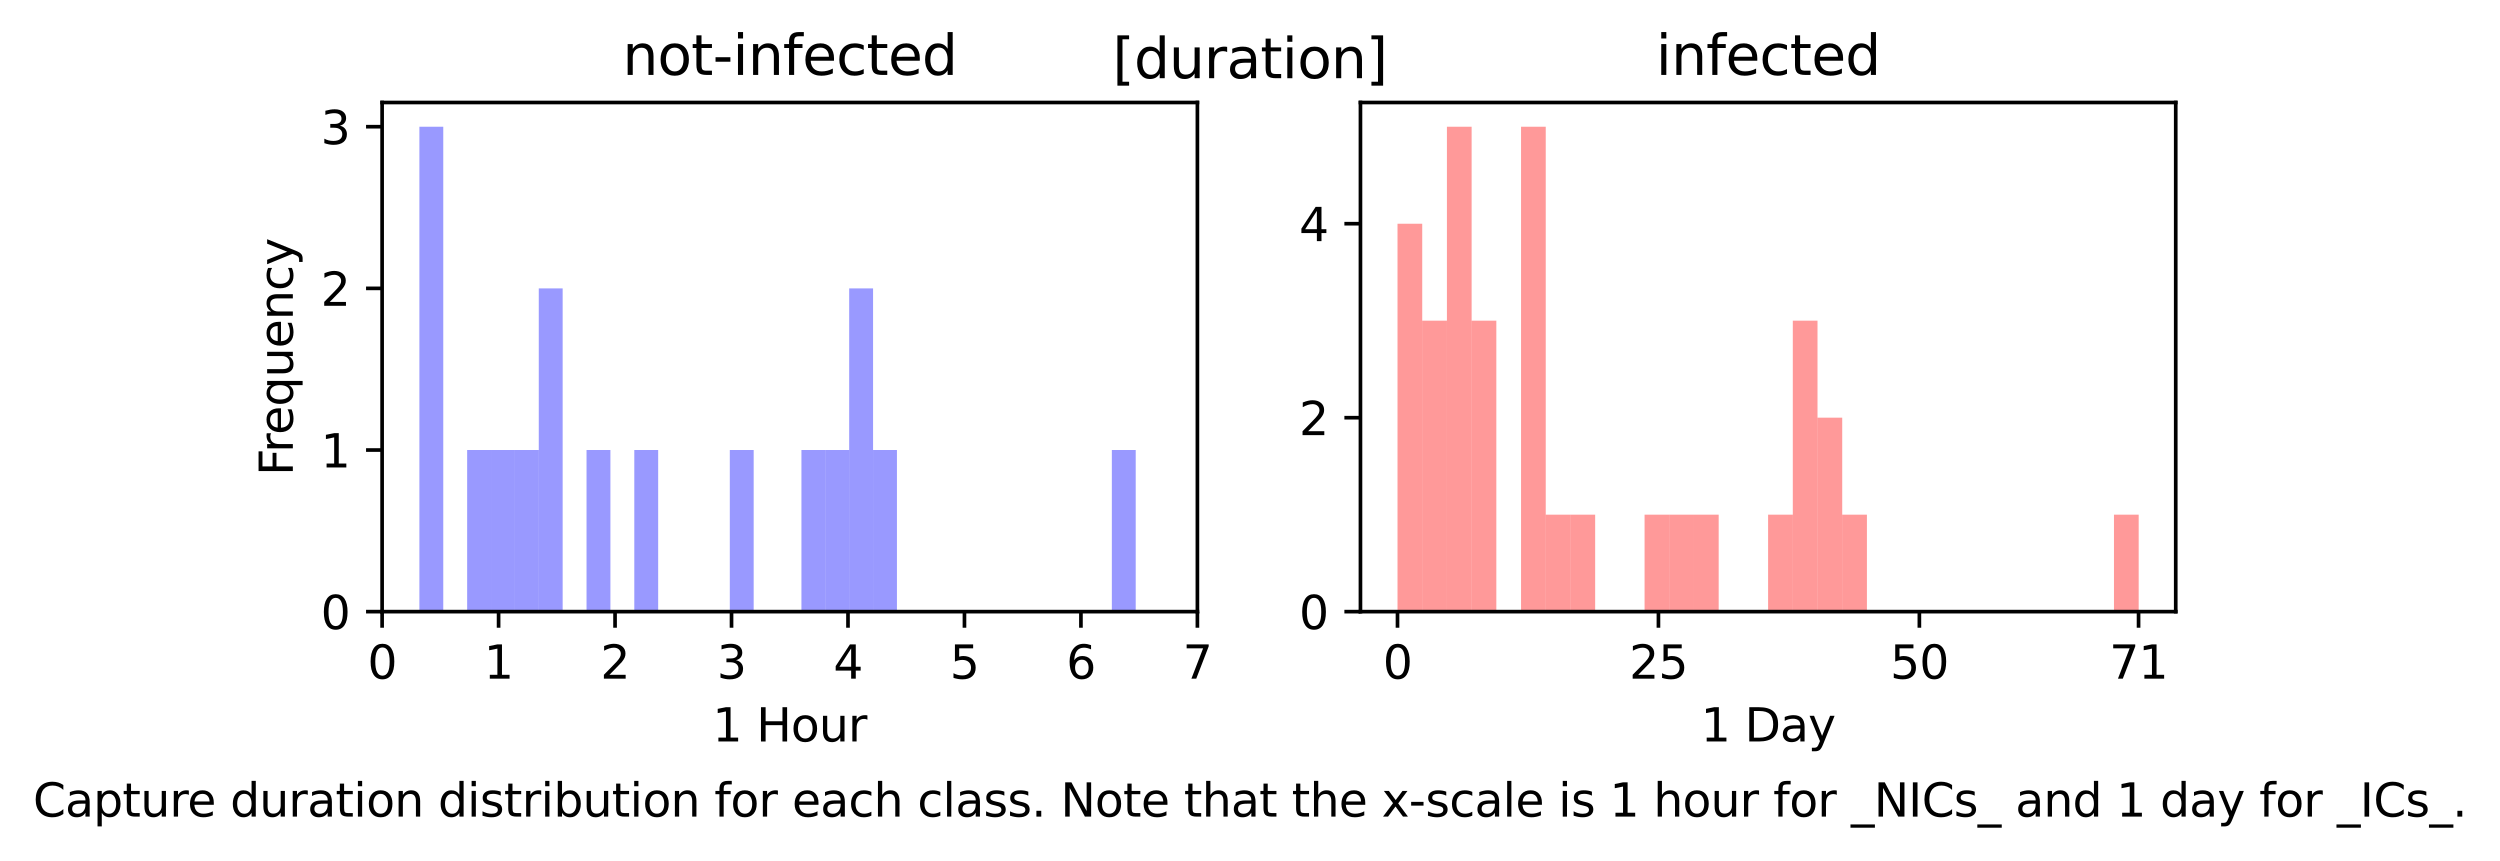 <?xml version="1.0" encoding="utf-8" standalone="no"?>
<!DOCTYPE svg PUBLIC "-//W3C//DTD SVG 1.1//EN"
  "http://www.w3.org/Graphics/SVG/1.1/DTD/svg11.dtd">
<svg xmlns:xlink="http://www.w3.org/1999/xlink" width="544.43pt" height="187.396pt" viewBox="0 0 544.43 187.396" xmlns="http://www.w3.org/2000/svg" version="1.1">
 <defs>
  <style type="text/css">*{stroke-linejoin: round; stroke-linecap: butt}</style>
 </defs>
 <g id="figure_1">
  <g id="patch_1">
   <path d="M 0 187.396 
L 544.43 187.396 
L 544.43 0 
L 0 0 
z
" style="fill: #ffffff"/>
  </g>
  <g id="axes_1">
   <g id="patch_2">
    <path d="M 83.215 133.198 
L 260.76 133.198 
L 260.76 22.318 
L 83.215 22.318 
z
" style="fill: #ffffff"/>
   </g>
   <g id="patch_3">
    <path d="M 91.331 133.198 
L 96.531 133.198 
L 96.531 27.598 
L 91.331 27.598 
z
" clip-path="url(#pd8f6beda05)" style="fill: #0000ff; fill-opacity: 0.4"/>
   </g>
   <g id="patch_4">
    <path d="M 96.531 133.198 
L 101.731 133.198 
L 101.731 133.198 
L 96.531 133.198 
z
" clip-path="url(#pd8f6beda05)" style="fill: #0000ff; fill-opacity: 0.4"/>
   </g>
   <g id="patch_5">
    <path d="M 101.731 133.198 
L 106.931 133.198 
L 106.931 97.998 
L 101.731 97.998 
z
" clip-path="url(#pd8f6beda05)" style="fill: #0000ff; fill-opacity: 0.4"/>
   </g>
   <g id="patch_6">
    <path d="M 106.931 133.198 
L 112.131 133.198 
L 112.131 97.998 
L 106.931 97.998 
z
" clip-path="url(#pd8f6beda05)" style="fill: #0000ff; fill-opacity: 0.4"/>
   </g>
   <g id="patch_7">
    <path d="M 112.131 133.198 
L 117.331 133.198 
L 117.331 97.998 
L 112.131 97.998 
z
" clip-path="url(#pd8f6beda05)" style="fill: #0000ff; fill-opacity: 0.4"/>
   </g>
   <g id="patch_8">
    <path d="M 117.331 133.198 
L 122.531 133.198 
L 122.531 62.798 
L 117.331 62.798 
z
" clip-path="url(#pd8f6beda05)" style="fill: #0000ff; fill-opacity: 0.4"/>
   </g>
   <g id="patch_9">
    <path d="M 122.531 133.198 
L 127.73 133.198 
L 127.73 133.198 
L 122.531 133.198 
z
" clip-path="url(#pd8f6beda05)" style="fill: #0000ff; fill-opacity: 0.4"/>
   </g>
   <g id="patch_10">
    <path d="M 127.73 133.198 
L 132.93 133.198 
L 132.93 97.998 
L 127.73 97.998 
z
" clip-path="url(#pd8f6beda05)" style="fill: #0000ff; fill-opacity: 0.4"/>
   </g>
   <g id="patch_11">
    <path d="M 132.93 133.198 
L 138.13 133.198 
L 138.13 133.198 
L 132.93 133.198 
z
" clip-path="url(#pd8f6beda05)" style="fill: #0000ff; fill-opacity: 0.4"/>
   </g>
   <g id="patch_12">
    <path d="M 138.13 133.198 
L 143.33 133.198 
L 143.33 97.998 
L 138.13 97.998 
z
" clip-path="url(#pd8f6beda05)" style="fill: #0000ff; fill-opacity: 0.4"/>
   </g>
   <g id="patch_13">
    <path d="M 143.33 133.198 
L 148.53 133.198 
L 148.53 133.198 
L 143.33 133.198 
z
" clip-path="url(#pd8f6beda05)" style="fill: #0000ff; fill-opacity: 0.4"/>
   </g>
   <g id="patch_14">
    <path d="M 148.53 133.198 
L 153.73 133.198 
L 153.73 133.198 
L 148.53 133.198 
z
" clip-path="url(#pd8f6beda05)" style="fill: #0000ff; fill-opacity: 0.4"/>
   </g>
   <g id="patch_15">
    <path d="M 153.73 133.198 
L 158.93 133.198 
L 158.93 133.198 
L 153.73 133.198 
z
" clip-path="url(#pd8f6beda05)" style="fill: #0000ff; fill-opacity: 0.4"/>
   </g>
   <g id="patch_16">
    <path d="M 158.93 133.198 
L 164.13 133.198 
L 164.13 97.998 
L 158.93 97.998 
z
" clip-path="url(#pd8f6beda05)" style="fill: #0000ff; fill-opacity: 0.4"/>
   </g>
   <g id="patch_17">
    <path d="M 164.13 133.198 
L 169.33 133.198 
L 169.33 133.198 
L 164.13 133.198 
z
" clip-path="url(#pd8f6beda05)" style="fill: #0000ff; fill-opacity: 0.4"/>
   </g>
   <g id="patch_18">
    <path d="M 169.33 133.198 
L 174.529 133.198 
L 174.529 133.198 
L 169.33 133.198 
z
" clip-path="url(#pd8f6beda05)" style="fill: #0000ff; fill-opacity: 0.4"/>
   </g>
   <g id="patch_19">
    <path d="M 174.529 133.198 
L 179.729 133.198 
L 179.729 97.998 
L 174.529 97.998 
z
" clip-path="url(#pd8f6beda05)" style="fill: #0000ff; fill-opacity: 0.4"/>
   </g>
   <g id="patch_20">
    <path d="M 179.729 133.198 
L 184.929 133.198 
L 184.929 97.998 
L 179.729 97.998 
z
" clip-path="url(#pd8f6beda05)" style="fill: #0000ff; fill-opacity: 0.4"/>
   </g>
   <g id="patch_21">
    <path d="M 184.929 133.198 
L 190.129 133.198 
L 190.129 62.798 
L 184.929 62.798 
z
" clip-path="url(#pd8f6beda05)" style="fill: #0000ff; fill-opacity: 0.4"/>
   </g>
   <g id="patch_22">
    <path d="M 190.129 133.198 
L 195.329 133.198 
L 195.329 97.998 
L 190.129 97.998 
z
" clip-path="url(#pd8f6beda05)" style="fill: #0000ff; fill-opacity: 0.4"/>
   </g>
   <g id="patch_23">
    <path d="M 195.329 133.198 
L 200.529 133.198 
L 200.529 133.198 
L 195.329 133.198 
z
" clip-path="url(#pd8f6beda05)" style="fill: #0000ff; fill-opacity: 0.4"/>
   </g>
   <g id="patch_24">
    <path d="M 200.529 133.198 
L 205.729 133.198 
L 205.729 133.198 
L 200.529 133.198 
z
" clip-path="url(#pd8f6beda05)" style="fill: #0000ff; fill-opacity: 0.4"/>
   </g>
   <g id="patch_25">
    <path d="M 205.729 133.198 
L 210.929 133.198 
L 210.929 133.198 
L 205.729 133.198 
z
" clip-path="url(#pd8f6beda05)" style="fill: #0000ff; fill-opacity: 0.4"/>
   </g>
   <g id="patch_26">
    <path d="M 210.929 133.198 
L 216.129 133.198 
L 216.129 133.198 
L 210.929 133.198 
z
" clip-path="url(#pd8f6beda05)" style="fill: #0000ff; fill-opacity: 0.4"/>
   </g>
   <g id="patch_27">
    <path d="M 216.129 133.198 
L 221.328 133.198 
L 221.328 133.198 
L 216.129 133.198 
z
" clip-path="url(#pd8f6beda05)" style="fill: #0000ff; fill-opacity: 0.4"/>
   </g>
   <g id="patch_28">
    <path d="M 221.328 133.198 
L 226.528 133.198 
L 226.528 133.198 
L 221.328 133.198 
z
" clip-path="url(#pd8f6beda05)" style="fill: #0000ff; fill-opacity: 0.4"/>
   </g>
   <g id="patch_29">
    <path d="M 226.528 133.198 
L 231.728 133.198 
L 231.728 133.198 
L 226.528 133.198 
z
" clip-path="url(#pd8f6beda05)" style="fill: #0000ff; fill-opacity: 0.4"/>
   </g>
   <g id="patch_30">
    <path d="M 231.728 133.198 
L 236.928 133.198 
L 236.928 133.198 
L 231.728 133.198 
z
" clip-path="url(#pd8f6beda05)" style="fill: #0000ff; fill-opacity: 0.4"/>
   </g>
   <g id="patch_31">
    <path d="M 236.928 133.198 
L 242.128 133.198 
L 242.128 133.198 
L 236.928 133.198 
z
" clip-path="url(#pd8f6beda05)" style="fill: #0000ff; fill-opacity: 0.4"/>
   </g>
   <g id="patch_32">
    <path d="M 242.128 133.198 
L 247.328 133.198 
L 247.328 97.998 
L 242.128 97.998 
z
" clip-path="url(#pd8f6beda05)" style="fill: #0000ff; fill-opacity: 0.4"/>
   </g>
   <g id="matplotlib.axis_1">
    <g id="xtick_1">
     <g id="line2d_1">
      <defs>
       <path id="m44ad268284" d="M 0 0 
L 0 3.5 
" style="stroke: #000000; stroke-width: 0.8"/>
      </defs>
      <g>
       <use xlink:href="#m44ad268284" x="83.215" y="133.198" style="stroke: #000000; stroke-width: 0.8"/>
      </g>
     </g>
     <g id="text_1">
      <!-- 0 -->
      <g transform="translate(80.034 147.797) scale(0.1 -0.1)">
       <defs>
        <path id="DejaVuSans-30" d="M 2034 4250 
Q 1547 4250 1301 3770 
Q 1056 3291 1056 2328 
Q 1056 1369 1301 889 
Q 1547 409 2034 409 
Q 2525 409 2770 889 
Q 3016 1369 3016 2328 
Q 3016 3291 2770 3770 
Q 2525 4250 2034 4250 
z
M 2034 4750 
Q 2819 4750 3233 4129 
Q 3647 3509 3647 2328 
Q 3647 1150 3233 529 
Q 2819 -91 2034 -91 
Q 1250 -91 836 529 
Q 422 1150 422 2328 
Q 422 3509 836 4129 
Q 1250 4750 2034 4750 
z
" transform="scale(0.016)"/>
       </defs>
       <use xlink:href="#DejaVuSans-30"/>
      </g>
     </g>
    </g>
    <g id="xtick_2">
     <g id="line2d_2">
      <g>
       <use xlink:href="#m44ad268284" x="108.578" y="133.198" style="stroke: #000000; stroke-width: 0.8"/>
      </g>
     </g>
     <g id="text_2">
      <!-- 1 -->
      <g transform="translate(105.397 147.797) scale(0.1 -0.1)">
       <defs>
        <path id="DejaVuSans-31" d="M 794 531 
L 1825 531 
L 1825 4091 
L 703 3866 
L 703 4441 
L 1819 4666 
L 2450 4666 
L 2450 531 
L 3481 531 
L 3481 0 
L 794 0 
L 794 531 
z
" transform="scale(0.016)"/>
       </defs>
       <use xlink:href="#DejaVuSans-31"/>
      </g>
     </g>
    </g>
    <g id="xtick_3">
     <g id="line2d_3">
      <g>
       <use xlink:href="#m44ad268284" x="133.942" y="133.198" style="stroke: #000000; stroke-width: 0.8"/>
      </g>
     </g>
     <g id="text_3">
      <!-- 2 -->
      <g transform="translate(130.761 147.797) scale(0.1 -0.1)">
       <defs>
        <path id="DejaVuSans-32" d="M 1228 531 
L 3431 531 
L 3431 0 
L 469 0 
L 469 531 
Q 828 903 1448 1529 
Q 2069 2156 2228 2338 
Q 2531 2678 2651 2914 
Q 2772 3150 2772 3378 
Q 2772 3750 2511 3984 
Q 2250 4219 1831 4219 
Q 1534 4219 1204 4116 
Q 875 4013 500 3803 
L 500 4441 
Q 881 4594 1212 4672 
Q 1544 4750 1819 4750 
Q 2544 4750 2975 4387 
Q 3406 4025 3406 3419 
Q 3406 3131 3298 2873 
Q 3191 2616 2906 2266 
Q 2828 2175 2409 1742 
Q 1991 1309 1228 531 
z
" transform="scale(0.016)"/>
       </defs>
       <use xlink:href="#DejaVuSans-32"/>
      </g>
     </g>
    </g>
    <g id="xtick_4">
     <g id="line2d_4">
      <g>
       <use xlink:href="#m44ad268284" x="159.306" y="133.198" style="stroke: #000000; stroke-width: 0.8"/>
      </g>
     </g>
     <g id="text_4">
      <!-- 3 -->
      <g transform="translate(156.125 147.797) scale(0.1 -0.1)">
       <defs>
        <path id="DejaVuSans-33" d="M 2597 2516 
Q 3050 2419 3304 2112 
Q 3559 1806 3559 1356 
Q 3559 666 3084 287 
Q 2609 -91 1734 -91 
Q 1441 -91 1130 -33 
Q 819 25 488 141 
L 488 750 
Q 750 597 1062 519 
Q 1375 441 1716 441 
Q 2309 441 2620 675 
Q 2931 909 2931 1356 
Q 2931 1769 2642 2001 
Q 2353 2234 1838 2234 
L 1294 2234 
L 1294 2753 
L 1863 2753 
Q 2328 2753 2575 2939 
Q 2822 3125 2822 3475 
Q 2822 3834 2567 4026 
Q 2313 4219 1838 4219 
Q 1578 4219 1281 4162 
Q 984 4106 628 3988 
L 628 4550 
Q 988 4650 1302 4700 
Q 1616 4750 1894 4750 
Q 2613 4750 3031 4423 
Q 3450 4097 3450 3541 
Q 3450 3153 3228 2886 
Q 3006 2619 2597 2516 
z
" transform="scale(0.016)"/>
       </defs>
       <use xlink:href="#DejaVuSans-33"/>
      </g>
     </g>
    </g>
    <g id="xtick_5">
     <g id="line2d_5">
      <g>
       <use xlink:href="#m44ad268284" x="184.669" y="133.198" style="stroke: #000000; stroke-width: 0.8"/>
      </g>
     </g>
     <g id="text_5">
      <!-- 4 -->
      <g transform="translate(181.488 147.797) scale(0.1 -0.1)">
       <defs>
        <path id="DejaVuSans-34" d="M 2419 4116 
L 825 1625 
L 2419 1625 
L 2419 4116 
z
M 2253 4666 
L 3047 4666 
L 3047 1625 
L 3713 1625 
L 3713 1100 
L 3047 1100 
L 3047 0 
L 2419 0 
L 2419 1100 
L 313 1100 
L 313 1709 
L 2253 4666 
z
" transform="scale(0.016)"/>
       </defs>
       <use xlink:href="#DejaVuSans-34"/>
      </g>
     </g>
    </g>
    <g id="xtick_6">
     <g id="line2d_6">
      <g>
       <use xlink:href="#m44ad268284" x="210.033" y="133.198" style="stroke: #000000; stroke-width: 0.8"/>
      </g>
     </g>
     <g id="text_6">
      <!-- 5 -->
      <g transform="translate(206.852 147.797) scale(0.1 -0.1)">
       <defs>
        <path id="DejaVuSans-35" d="M 691 4666 
L 3169 4666 
L 3169 4134 
L 1269 4134 
L 1269 2991 
Q 1406 3038 1543 3061 
Q 1681 3084 1819 3084 
Q 2600 3084 3056 2656 
Q 3513 2228 3513 1497 
Q 3513 744 3044 326 
Q 2575 -91 1722 -91 
Q 1428 -91 1123 -41 
Q 819 9 494 109 
L 494 744 
Q 775 591 1075 516 
Q 1375 441 1709 441 
Q 2250 441 2565 725 
Q 2881 1009 2881 1497 
Q 2881 1984 2565 2268 
Q 2250 2553 1709 2553 
Q 1456 2553 1204 2497 
Q 953 2441 691 2322 
L 691 4666 
z
" transform="scale(0.016)"/>
       </defs>
       <use xlink:href="#DejaVuSans-35"/>
      </g>
     </g>
    </g>
    <g id="xtick_7">
     <g id="line2d_7">
      <g>
       <use xlink:href="#m44ad268284" x="235.397" y="133.198" style="stroke: #000000; stroke-width: 0.8"/>
      </g>
     </g>
     <g id="text_7">
      <!-- 6 -->
      <g transform="translate(232.215 147.797) scale(0.1 -0.1)">
       <defs>
        <path id="DejaVuSans-36" d="M 2113 2584 
Q 1688 2584 1439 2293 
Q 1191 2003 1191 1497 
Q 1191 994 1439 701 
Q 1688 409 2113 409 
Q 2538 409 2786 701 
Q 3034 994 3034 1497 
Q 3034 2003 2786 2293 
Q 2538 2584 2113 2584 
z
M 3366 4563 
L 3366 3988 
Q 3128 4100 2886 4159 
Q 2644 4219 2406 4219 
Q 1781 4219 1451 3797 
Q 1122 3375 1075 2522 
Q 1259 2794 1537 2939 
Q 1816 3084 2150 3084 
Q 2853 3084 3261 2657 
Q 3669 2231 3669 1497 
Q 3669 778 3244 343 
Q 2819 -91 2113 -91 
Q 1303 -91 875 529 
Q 447 1150 447 2328 
Q 447 3434 972 4092 
Q 1497 4750 2381 4750 
Q 2619 4750 2861 4703 
Q 3103 4656 3366 4563 
z
" transform="scale(0.016)"/>
       </defs>
       <use xlink:href="#DejaVuSans-36"/>
      </g>
     </g>
    </g>
    <g id="xtick_8">
     <g id="line2d_8">
      <g>
       <use xlink:href="#m44ad268284" x="260.76" y="133.198" style="stroke: #000000; stroke-width: 0.8"/>
      </g>
     </g>
     <g id="text_8">
      <!-- 7 -->
      <g transform="translate(257.579 147.797) scale(0.1 -0.1)">
       <defs>
        <path id="DejaVuSans-37" d="M 525 4666 
L 3525 4666 
L 3525 4397 
L 1831 0 
L 1172 0 
L 2766 4134 
L 525 4134 
L 525 4666 
z
" transform="scale(0.016)"/>
       </defs>
       <use xlink:href="#DejaVuSans-37"/>
      </g>
     </g>
    </g>
    <g id="text_9">
     <!-- 1 Hour -->
     <g transform="translate(155.174 161.475) scale(0.1 -0.1)">
      <defs>
       <path id="DejaVuSans-20" transform="scale(0.016)"/>
       <path id="DejaVuSans-48" d="M 628 4666 
L 1259 4666 
L 1259 2753 
L 3553 2753 
L 3553 4666 
L 4184 4666 
L 4184 0 
L 3553 0 
L 3553 2222 
L 1259 2222 
L 1259 0 
L 628 0 
L 628 4666 
z
" transform="scale(0.016)"/>
       <path id="DejaVuSans-6f" d="M 1959 3097 
Q 1497 3097 1228 2736 
Q 959 2375 959 1747 
Q 959 1119 1226 758 
Q 1494 397 1959 397 
Q 2419 397 2687 759 
Q 2956 1122 2956 1747 
Q 2956 2369 2687 2733 
Q 2419 3097 1959 3097 
z
M 1959 3584 
Q 2709 3584 3137 3096 
Q 3566 2609 3566 1747 
Q 3566 888 3137 398 
Q 2709 -91 1959 -91 
Q 1206 -91 779 398 
Q 353 888 353 1747 
Q 353 2609 779 3096 
Q 1206 3584 1959 3584 
z
" transform="scale(0.016)"/>
       <path id="DejaVuSans-75" d="M 544 1381 
L 544 3500 
L 1119 3500 
L 1119 1403 
Q 1119 906 1312 657 
Q 1506 409 1894 409 
Q 2359 409 2629 706 
Q 2900 1003 2900 1516 
L 2900 3500 
L 3475 3500 
L 3475 0 
L 2900 0 
L 2900 538 
Q 2691 219 2414 64 
Q 2138 -91 1772 -91 
Q 1169 -91 856 284 
Q 544 659 544 1381 
z
M 1991 3584 
L 1991 3584 
z
" transform="scale(0.016)"/>
       <path id="DejaVuSans-72" d="M 2631 2963 
Q 2534 3019 2420 3045 
Q 2306 3072 2169 3072 
Q 1681 3072 1420 2755 
Q 1159 2438 1159 1844 
L 1159 0 
L 581 0 
L 581 3500 
L 1159 3500 
L 1159 2956 
Q 1341 3275 1631 3429 
Q 1922 3584 2338 3584 
Q 2397 3584 2469 3576 
Q 2541 3569 2628 3553 
L 2631 2963 
z
" transform="scale(0.016)"/>
      </defs>
      <use xlink:href="#DejaVuSans-31"/>
      <use xlink:href="#DejaVuSans-20" x="63.623"/>
      <use xlink:href="#DejaVuSans-48" x="95.41"/>
      <use xlink:href="#DejaVuSans-6f" x="170.605"/>
      <use xlink:href="#DejaVuSans-75" x="231.787"/>
      <use xlink:href="#DejaVuSans-72" x="295.166"/>
     </g>
    </g>
   </g>
   <g id="matplotlib.axis_2">
    <g id="ytick_1">
     <g id="line2d_9">
      <defs>
       <path id="m2b84c1705f" d="M 0 0 
L -3.5 0 
" style="stroke: #000000; stroke-width: 0.8"/>
      </defs>
      <g>
       <use xlink:href="#m2b84c1705f" x="83.215" y="133.198" style="stroke: #000000; stroke-width: 0.8"/>
      </g>
     </g>
     <g id="text_10">
      <!-- 0 -->
      <g transform="translate(69.852 136.997) scale(0.1 -0.1)">
       <use xlink:href="#DejaVuSans-30"/>
      </g>
     </g>
    </g>
    <g id="ytick_2">
     <g id="line2d_10">
      <g>
       <use xlink:href="#m2b84c1705f" x="83.215" y="97.998" style="stroke: #000000; stroke-width: 0.8"/>
      </g>
     </g>
     <g id="text_11">
      <!-- 1 -->
      <g transform="translate(69.852 101.797) scale(0.1 -0.1)">
       <use xlink:href="#DejaVuSans-31"/>
      </g>
     </g>
    </g>
    <g id="ytick_3">
     <g id="line2d_11">
      <g>
       <use xlink:href="#m2b84c1705f" x="83.215" y="62.798" style="stroke: #000000; stroke-width: 0.8"/>
      </g>
     </g>
     <g id="text_12">
      <!-- 2 -->
      <g transform="translate(69.852 66.597) scale(0.1 -0.1)">
       <use xlink:href="#DejaVuSans-32"/>
      </g>
     </g>
    </g>
    <g id="ytick_4">
     <g id="line2d_12">
      <g>
       <use xlink:href="#m2b84c1705f" x="83.215" y="27.598" style="stroke: #000000; stroke-width: 0.8"/>
      </g>
     </g>
     <g id="text_13">
      <!-- 3 -->
      <g transform="translate(69.852 31.397) scale(0.1 -0.1)">
       <use xlink:href="#DejaVuSans-33"/>
      </g>
     </g>
    </g>
    <g id="text_14">
     <!-- Frequency -->
     <g transform="translate(63.773 103.588) rotate(-90) scale(0.1 -0.1)">
      <defs>
       <path id="DejaVuSans-46" d="M 628 4666 
L 3309 4666 
L 3309 4134 
L 1259 4134 
L 1259 2759 
L 3109 2759 
L 3109 2228 
L 1259 2228 
L 1259 0 
L 628 0 
L 628 4666 
z
" transform="scale(0.016)"/>
       <path id="DejaVuSans-65" d="M 3597 1894 
L 3597 1613 
L 953 1613 
Q 991 1019 1311 708 
Q 1631 397 2203 397 
Q 2534 397 2845 478 
Q 3156 559 3463 722 
L 3463 178 
Q 3153 47 2828 -22 
Q 2503 -91 2169 -91 
Q 1331 -91 842 396 
Q 353 884 353 1716 
Q 353 2575 817 3079 
Q 1281 3584 2069 3584 
Q 2775 3584 3186 3129 
Q 3597 2675 3597 1894 
z
M 3022 2063 
Q 3016 2534 2758 2815 
Q 2500 3097 2075 3097 
Q 1594 3097 1305 2825 
Q 1016 2553 972 2059 
L 3022 2063 
z
" transform="scale(0.016)"/>
       <path id="DejaVuSans-71" d="M 947 1747 
Q 947 1113 1208 752 
Q 1469 391 1925 391 
Q 2381 391 2643 752 
Q 2906 1113 2906 1747 
Q 2906 2381 2643 2742 
Q 2381 3103 1925 3103 
Q 1469 3103 1208 2742 
Q 947 2381 947 1747 
z
M 2906 525 
Q 2725 213 2448 61 
Q 2172 -91 1784 -91 
Q 1150 -91 751 415 
Q 353 922 353 1747 
Q 353 2572 751 3078 
Q 1150 3584 1784 3584 
Q 2172 3584 2448 3432 
Q 2725 3281 2906 2969 
L 2906 3500 
L 3481 3500 
L 3481 -1331 
L 2906 -1331 
L 2906 525 
z
" transform="scale(0.016)"/>
       <path id="DejaVuSans-6e" d="M 3513 2113 
L 3513 0 
L 2938 0 
L 2938 2094 
Q 2938 2591 2744 2837 
Q 2550 3084 2163 3084 
Q 1697 3084 1428 2787 
Q 1159 2491 1159 1978 
L 1159 0 
L 581 0 
L 581 3500 
L 1159 3500 
L 1159 2956 
Q 1366 3272 1645 3428 
Q 1925 3584 2291 3584 
Q 2894 3584 3203 3211 
Q 3513 2838 3513 2113 
z
" transform="scale(0.016)"/>
       <path id="DejaVuSans-63" d="M 3122 3366 
L 3122 2828 
Q 2878 2963 2633 3030 
Q 2388 3097 2138 3097 
Q 1578 3097 1268 2742 
Q 959 2388 959 1747 
Q 959 1106 1268 751 
Q 1578 397 2138 397 
Q 2388 397 2633 464 
Q 2878 531 3122 666 
L 3122 134 
Q 2881 22 2623 -34 
Q 2366 -91 2075 -91 
Q 1284 -91 818 406 
Q 353 903 353 1747 
Q 353 2603 823 3093 
Q 1294 3584 2113 3584 
Q 2378 3584 2631 3529 
Q 2884 3475 3122 3366 
z
" transform="scale(0.016)"/>
       <path id="DejaVuSans-79" d="M 2059 -325 
Q 1816 -950 1584 -1140 
Q 1353 -1331 966 -1331 
L 506 -1331 
L 506 -850 
L 844 -850 
Q 1081 -850 1212 -737 
Q 1344 -625 1503 -206 
L 1606 56 
L 191 3500 
L 800 3500 
L 1894 763 
L 2988 3500 
L 3597 3500 
L 2059 -325 
z
" transform="scale(0.016)"/>
      </defs>
      <use xlink:href="#DejaVuSans-46"/>
      <use xlink:href="#DejaVuSans-72" x="50.27"/>
      <use xlink:href="#DejaVuSans-65" x="89.133"/>
      <use xlink:href="#DejaVuSans-71" x="150.656"/>
      <use xlink:href="#DejaVuSans-75" x="214.133"/>
      <use xlink:href="#DejaVuSans-65" x="277.512"/>
      <use xlink:href="#DejaVuSans-6e" x="339.035"/>
      <use xlink:href="#DejaVuSans-63" x="402.414"/>
      <use xlink:href="#DejaVuSans-79" x="457.395"/>
     </g>
    </g>
   </g>
   <g id="patch_33">
    <path d="M 83.215 133.198 
L 83.215 22.318 
" style="fill: none; stroke: #000000; stroke-width: 0.8; stroke-linejoin: miter; stroke-linecap: square"/>
   </g>
   <g id="patch_34">
    <path d="M 260.76 133.198 
L 260.76 22.318 
" style="fill: none; stroke: #000000; stroke-width: 0.8; stroke-linejoin: miter; stroke-linecap: square"/>
   </g>
   <g id="patch_35">
    <path d="M 83.215 133.198 
L 260.76 133.198 
" style="fill: none; stroke: #000000; stroke-width: 0.8; stroke-linejoin: miter; stroke-linecap: square"/>
   </g>
   <g id="patch_36">
    <path d="M 83.215 22.318 
L 260.76 22.318 
" style="fill: none; stroke: #000000; stroke-width: 0.8; stroke-linejoin: miter; stroke-linecap: square"/>
   </g>
   <g id="text_15">
    <!-- not-infected -->
    <g transform="translate(135.571 16.318) scale(0.12 -0.12)">
     <defs>
      <path id="DejaVuSans-74" d="M 1172 4494 
L 1172 3500 
L 2356 3500 
L 2356 3053 
L 1172 3053 
L 1172 1153 
Q 1172 725 1289 603 
Q 1406 481 1766 481 
L 2356 481 
L 2356 0 
L 1766 0 
Q 1100 0 847 248 
Q 594 497 594 1153 
L 594 3053 
L 172 3053 
L 172 3500 
L 594 3500 
L 594 4494 
L 1172 4494 
z
" transform="scale(0.016)"/>
      <path id="DejaVuSans-2d" d="M 313 2009 
L 1997 2009 
L 1997 1497 
L 313 1497 
L 313 2009 
z
" transform="scale(0.016)"/>
      <path id="DejaVuSans-69" d="M 603 3500 
L 1178 3500 
L 1178 0 
L 603 0 
L 603 3500 
z
M 603 4863 
L 1178 4863 
L 1178 4134 
L 603 4134 
L 603 4863 
z
" transform="scale(0.016)"/>
      <path id="DejaVuSans-66" d="M 2375 4863 
L 2375 4384 
L 1825 4384 
Q 1516 4384 1395 4259 
Q 1275 4134 1275 3809 
L 1275 3500 
L 2222 3500 
L 2222 3053 
L 1275 3053 
L 1275 0 
L 697 0 
L 697 3053 
L 147 3053 
L 147 3500 
L 697 3500 
L 697 3744 
Q 697 4328 969 4595 
Q 1241 4863 1831 4863 
L 2375 4863 
z
" transform="scale(0.016)"/>
      <path id="DejaVuSans-64" d="M 2906 2969 
L 2906 4863 
L 3481 4863 
L 3481 0 
L 2906 0 
L 2906 525 
Q 2725 213 2448 61 
Q 2172 -91 1784 -91 
Q 1150 -91 751 415 
Q 353 922 353 1747 
Q 353 2572 751 3078 
Q 1150 3584 1784 3584 
Q 2172 3584 2448 3432 
Q 2725 3281 2906 2969 
z
M 947 1747 
Q 947 1113 1208 752 
Q 1469 391 1925 391 
Q 2381 391 2643 752 
Q 2906 1113 2906 1747 
Q 2906 2381 2643 2742 
Q 2381 3103 1925 3103 
Q 1469 3103 1208 2742 
Q 947 2381 947 1747 
z
" transform="scale(0.016)"/>
     </defs>
     <use xlink:href="#DejaVuSans-6e"/>
     <use xlink:href="#DejaVuSans-6f" x="63.379"/>
     <use xlink:href="#DejaVuSans-74" x="124.561"/>
     <use xlink:href="#DejaVuSans-2d" x="163.77"/>
     <use xlink:href="#DejaVuSans-69" x="199.854"/>
     <use xlink:href="#DejaVuSans-6e" x="227.637"/>
     <use xlink:href="#DejaVuSans-66" x="291.016"/>
     <use xlink:href="#DejaVuSans-65" x="326.221"/>
     <use xlink:href="#DejaVuSans-63" x="387.744"/>
     <use xlink:href="#DejaVuSans-74" x="442.725"/>
     <use xlink:href="#DejaVuSans-65" x="481.934"/>
     <use xlink:href="#DejaVuSans-64" x="543.457"/>
    </g>
   </g>
  </g>
  <g id="axes_2">
   <g id="patch_37">
    <path d="M 296.269 133.198 
L 473.815 133.198 
L 473.815 22.318 
L 296.269 22.318 
z
" style="fill: #ffffff"/>
   </g>
   <g id="patch_38">
    <path d="M 304.34 133.198 
L 309.72 133.198 
L 309.72 48.718 
L 304.34 48.718 
z
" clip-path="url(#p001355c13b)" style="fill: #ff0000; fill-opacity: 0.4"/>
   </g>
   <g id="patch_39">
    <path d="M 309.72 133.198 
L 315.1 133.198 
L 315.1 69.838 
L 309.72 69.838 
z
" clip-path="url(#p001355c13b)" style="fill: #ff0000; fill-opacity: 0.4"/>
   </g>
   <g id="patch_40">
    <path d="M 315.1 133.198 
L 320.48 133.198 
L 320.48 27.598 
L 315.1 27.598 
z
" clip-path="url(#p001355c13b)" style="fill: #ff0000; fill-opacity: 0.4"/>
   </g>
   <g id="patch_41">
    <path d="M 320.48 133.198 
L 325.86 133.198 
L 325.86 69.838 
L 320.48 69.838 
z
" clip-path="url(#p001355c13b)" style="fill: #ff0000; fill-opacity: 0.4"/>
   </g>
   <g id="patch_42">
    <path d="M 325.86 133.198 
L 331.24 133.198 
L 331.24 133.198 
L 325.86 133.198 
z
" clip-path="url(#p001355c13b)" style="fill: #ff0000; fill-opacity: 0.4"/>
   </g>
   <g id="patch_43">
    <path d="M 331.24 133.198 
L 336.621 133.198 
L 336.621 27.598 
L 331.24 27.598 
z
" clip-path="url(#p001355c13b)" style="fill: #ff0000; fill-opacity: 0.4"/>
   </g>
   <g id="patch_44">
    <path d="M 336.621 133.198 
L 342.001 133.198 
L 342.001 112.078 
L 336.621 112.078 
z
" clip-path="url(#p001355c13b)" style="fill: #ff0000; fill-opacity: 0.4"/>
   </g>
   <g id="patch_45">
    <path d="M 342.001 133.198 
L 347.381 133.198 
L 347.381 112.078 
L 342.001 112.078 
z
" clip-path="url(#p001355c13b)" style="fill: #ff0000; fill-opacity: 0.4"/>
   </g>
   <g id="patch_46">
    <path d="M 347.381 133.198 
L 352.761 133.198 
L 352.761 133.198 
L 347.381 133.198 
z
" clip-path="url(#p001355c13b)" style="fill: #ff0000; fill-opacity: 0.4"/>
   </g>
   <g id="patch_47">
    <path d="M 352.761 133.198 
L 358.141 133.198 
L 358.141 133.198 
L 352.761 133.198 
z
" clip-path="url(#p001355c13b)" style="fill: #ff0000; fill-opacity: 0.4"/>
   </g>
   <g id="patch_48">
    <path d="M 358.141 133.198 
L 363.521 133.198 
L 363.521 112.078 
L 358.141 112.078 
z
" clip-path="url(#p001355c13b)" style="fill: #ff0000; fill-opacity: 0.4"/>
   </g>
   <g id="patch_49">
    <path d="M 363.521 133.198 
L 368.902 133.198 
L 368.902 112.078 
L 363.521 112.078 
z
" clip-path="url(#p001355c13b)" style="fill: #ff0000; fill-opacity: 0.4"/>
   </g>
   <g id="patch_50">
    <path d="M 368.902 133.198 
L 374.282 133.198 
L 374.282 112.078 
L 368.902 112.078 
z
" clip-path="url(#p001355c13b)" style="fill: #ff0000; fill-opacity: 0.4"/>
   </g>
   <g id="patch_51">
    <path d="M 374.282 133.198 
L 379.662 133.198 
L 379.662 133.198 
L 374.282 133.198 
z
" clip-path="url(#p001355c13b)" style="fill: #ff0000; fill-opacity: 0.4"/>
   </g>
   <g id="patch_52">
    <path d="M 379.662 133.198 
L 385.042 133.198 
L 385.042 133.198 
L 379.662 133.198 
z
" clip-path="url(#p001355c13b)" style="fill: #ff0000; fill-opacity: 0.4"/>
   </g>
   <g id="patch_53">
    <path d="M 385.042 133.198 
L 390.422 133.198 
L 390.422 112.078 
L 385.042 112.078 
z
" clip-path="url(#p001355c13b)" style="fill: #ff0000; fill-opacity: 0.4"/>
   </g>
   <g id="patch_54">
    <path d="M 390.422 133.198 
L 395.802 133.198 
L 395.802 69.838 
L 390.422 69.838 
z
" clip-path="url(#p001355c13b)" style="fill: #ff0000; fill-opacity: 0.4"/>
   </g>
   <g id="patch_55">
    <path d="M 395.802 133.198 
L 401.183 133.198 
L 401.183 90.958 
L 395.802 90.958 
z
" clip-path="url(#p001355c13b)" style="fill: #ff0000; fill-opacity: 0.4"/>
   </g>
   <g id="patch_56">
    <path d="M 401.183 133.198 
L 406.563 133.198 
L 406.563 112.078 
L 401.183 112.078 
z
" clip-path="url(#p001355c13b)" style="fill: #ff0000; fill-opacity: 0.4"/>
   </g>
   <g id="patch_57">
    <path d="M 406.563 133.198 
L 411.943 133.198 
L 411.943 133.198 
L 406.563 133.198 
z
" clip-path="url(#p001355c13b)" style="fill: #ff0000; fill-opacity: 0.4"/>
   </g>
   <g id="patch_58">
    <path d="M 411.943 133.198 
L 417.323 133.198 
L 417.323 133.198 
L 411.943 133.198 
z
" clip-path="url(#p001355c13b)" style="fill: #ff0000; fill-opacity: 0.4"/>
   </g>
   <g id="patch_59">
    <path d="M 417.323 133.198 
L 422.703 133.198 
L 422.703 133.198 
L 417.323 133.198 
z
" clip-path="url(#p001355c13b)" style="fill: #ff0000; fill-opacity: 0.4"/>
   </g>
   <g id="patch_60">
    <path d="M 422.703 133.198 
L 428.083 133.198 
L 428.083 133.198 
L 422.703 133.198 
z
" clip-path="url(#p001355c13b)" style="fill: #ff0000; fill-opacity: 0.4"/>
   </g>
   <g id="patch_61">
    <path d="M 428.083 133.198 
L 433.464 133.198 
L 433.464 133.198 
L 428.083 133.198 
z
" clip-path="url(#p001355c13b)" style="fill: #ff0000; fill-opacity: 0.4"/>
   </g>
   <g id="patch_62">
    <path d="M 433.464 133.198 
L 438.844 133.198 
L 438.844 133.198 
L 433.464 133.198 
z
" clip-path="url(#p001355c13b)" style="fill: #ff0000; fill-opacity: 0.4"/>
   </g>
   <g id="patch_63">
    <path d="M 438.844 133.198 
L 444.224 133.198 
L 444.224 133.198 
L 438.844 133.198 
z
" clip-path="url(#p001355c13b)" style="fill: #ff0000; fill-opacity: 0.4"/>
   </g>
   <g id="patch_64">
    <path d="M 444.224 133.198 
L 449.604 133.198 
L 449.604 133.198 
L 444.224 133.198 
z
" clip-path="url(#p001355c13b)" style="fill: #ff0000; fill-opacity: 0.4"/>
   </g>
   <g id="patch_65">
    <path d="M 449.604 133.198 
L 454.984 133.198 
L 454.984 133.198 
L 449.604 133.198 
z
" clip-path="url(#p001355c13b)" style="fill: #ff0000; fill-opacity: 0.4"/>
   </g>
   <g id="patch_66">
    <path d="M 454.984 133.198 
L 460.364 133.198 
L 460.364 133.198 
L 454.984 133.198 
z
" clip-path="url(#p001355c13b)" style="fill: #ff0000; fill-opacity: 0.4"/>
   </g>
   <g id="patch_67">
    <path d="M 460.364 133.198 
L 465.745 133.198 
L 465.745 112.078 
L 460.364 112.078 
z
" clip-path="url(#p001355c13b)" style="fill: #ff0000; fill-opacity: 0.4"/>
   </g>
   <g id="matplotlib.axis_3">
    <g id="xtick_9">
     <g id="line2d_13">
      <g>
       <use xlink:href="#m44ad268284" x="304.337" y="133.198" style="stroke: #000000; stroke-width: 0.8"/>
      </g>
     </g>
     <g id="text_16">
      <!-- 0 -->
      <g transform="translate(301.156 147.797) scale(0.1 -0.1)">
       <use xlink:href="#DejaVuSans-30"/>
      </g>
     </g>
    </g>
    <g id="xtick_10">
     <g id="line2d_14">
      <g>
       <use xlink:href="#m44ad268284" x="361.161" y="133.198" style="stroke: #000000; stroke-width: 0.8"/>
      </g>
     </g>
     <g id="text_17">
      <!-- 25 -->
      <g transform="translate(354.799 147.797) scale(0.1 -0.1)">
       <use xlink:href="#DejaVuSans-32"/>
       <use xlink:href="#DejaVuSans-35" x="63.623"/>
      </g>
     </g>
    </g>
    <g id="xtick_11">
     <g id="line2d_15">
      <g>
       <use xlink:href="#m44ad268284" x="417.985" y="133.198" style="stroke: #000000; stroke-width: 0.8"/>
      </g>
     </g>
     <g id="text_18">
      <!-- 50 -->
      <g transform="translate(411.623 147.797) scale(0.1 -0.1)">
       <use xlink:href="#DejaVuSans-35"/>
       <use xlink:href="#DejaVuSans-30" x="63.623"/>
      </g>
     </g>
    </g>
    <g id="xtick_12">
     <g id="line2d_16">
      <g>
       <use xlink:href="#m44ad268284" x="465.717" y="133.198" style="stroke: #000000; stroke-width: 0.8"/>
      </g>
     </g>
     <g id="text_19">
      <!-- 71 -->
      <g transform="translate(459.355 147.797) scale(0.1 -0.1)">
       <use xlink:href="#DejaVuSans-37"/>
       <use xlink:href="#DejaVuSans-31" x="63.623"/>
      </g>
     </g>
    </g>
    <g id="text_20">
     <!-- 1 Day -->
     <g transform="translate(370.398 161.475) scale(0.1 -0.1)">
      <defs>
       <path id="DejaVuSans-44" d="M 1259 4147 
L 1259 519 
L 2022 519 
Q 2988 519 3436 956 
Q 3884 1394 3884 2338 
Q 3884 3275 3436 3711 
Q 2988 4147 2022 4147 
L 1259 4147 
z
M 628 4666 
L 1925 4666 
Q 3281 4666 3915 4102 
Q 4550 3538 4550 2338 
Q 4550 1131 3912 565 
Q 3275 0 1925 0 
L 628 0 
L 628 4666 
z
" transform="scale(0.016)"/>
       <path id="DejaVuSans-61" d="M 2194 1759 
Q 1497 1759 1228 1600 
Q 959 1441 959 1056 
Q 959 750 1161 570 
Q 1363 391 1709 391 
Q 2188 391 2477 730 
Q 2766 1069 2766 1631 
L 2766 1759 
L 2194 1759 
z
M 3341 1997 
L 3341 0 
L 2766 0 
L 2766 531 
Q 2569 213 2275 61 
Q 1981 -91 1556 -91 
Q 1019 -91 701 211 
Q 384 513 384 1019 
Q 384 1609 779 1909 
Q 1175 2209 1959 2209 
L 2766 2209 
L 2766 2266 
Q 2766 2663 2505 2880 
Q 2244 3097 1772 3097 
Q 1472 3097 1187 3025 
Q 903 2953 641 2809 
L 641 3341 
Q 956 3463 1253 3523 
Q 1550 3584 1831 3584 
Q 2591 3584 2966 3190 
Q 3341 2797 3341 1997 
z
" transform="scale(0.016)"/>
      </defs>
      <use xlink:href="#DejaVuSans-31"/>
      <use xlink:href="#DejaVuSans-20" x="63.623"/>
      <use xlink:href="#DejaVuSans-44" x="95.41"/>
      <use xlink:href="#DejaVuSans-61" x="172.412"/>
      <use xlink:href="#DejaVuSans-79" x="233.691"/>
     </g>
    </g>
   </g>
   <g id="matplotlib.axis_4">
    <g id="ytick_5">
     <g id="line2d_17">
      <g>
       <use xlink:href="#m2b84c1705f" x="296.269" y="133.198" style="stroke: #000000; stroke-width: 0.8"/>
      </g>
     </g>
     <g id="text_21">
      <!-- 0 -->
      <g transform="translate(282.907 136.997) scale(0.1 -0.1)">
       <use xlink:href="#DejaVuSans-30"/>
      </g>
     </g>
    </g>
    <g id="ytick_6">
     <g id="line2d_18">
      <g>
       <use xlink:href="#m2b84c1705f" x="296.269" y="90.958" style="stroke: #000000; stroke-width: 0.8"/>
      </g>
     </g>
     <g id="text_22">
      <!-- 2 -->
      <g transform="translate(282.907 94.757) scale(0.1 -0.1)">
       <use xlink:href="#DejaVuSans-32"/>
      </g>
     </g>
    </g>
    <g id="ytick_7">
     <g id="line2d_19">
      <g>
       <use xlink:href="#m2b84c1705f" x="296.269" y="48.718" style="stroke: #000000; stroke-width: 0.8"/>
      </g>
     </g>
     <g id="text_23">
      <!-- 4 -->
      <g transform="translate(282.907 52.517) scale(0.1 -0.1)">
       <use xlink:href="#DejaVuSans-34"/>
      </g>
     </g>
    </g>
   </g>
   <g id="patch_68">
    <path d="M 296.269 133.198 
L 296.269 22.318 
" style="fill: none; stroke: #000000; stroke-width: 0.8; stroke-linejoin: miter; stroke-linecap: square"/>
   </g>
   <g id="patch_69">
    <path d="M 473.815 133.198 
L 473.815 22.318 
" style="fill: none; stroke: #000000; stroke-width: 0.8; stroke-linejoin: miter; stroke-linecap: square"/>
   </g>
   <g id="patch_70">
    <path d="M 296.269 133.198 
L 473.815 133.198 
" style="fill: none; stroke: #000000; stroke-width: 0.8; stroke-linejoin: miter; stroke-linecap: square"/>
   </g>
   <g id="patch_71">
    <path d="M 296.269 22.318 
L 473.815 22.318 
" style="fill: none; stroke: #000000; stroke-width: 0.8; stroke-linejoin: miter; stroke-linecap: square"/>
   </g>
   <g id="text_24">
    <!-- infected -->
    <g transform="translate(360.616 16.318) scale(0.12 -0.12)">
     <use xlink:href="#DejaVuSans-69"/>
     <use xlink:href="#DejaVuSans-6e" x="27.783"/>
     <use xlink:href="#DejaVuSans-66" x="91.162"/>
     <use xlink:href="#DejaVuSans-65" x="126.367"/>
     <use xlink:href="#DejaVuSans-63" x="187.891"/>
     <use xlink:href="#DejaVuSans-74" x="242.871"/>
     <use xlink:href="#DejaVuSans-65" x="282.08"/>
     <use xlink:href="#DejaVuSans-64" x="343.604"/>
    </g>
   </g>
  </g>
  <g id="text_25">
   <!-- [duration] -->
   <g transform="translate(242.285 17.036) scale(0.12 -0.12)">
    <defs>
     <path id="DejaVuSans-5b" d="M 550 4863 
L 1875 4863 
L 1875 4416 
L 1125 4416 
L 1125 -397 
L 1875 -397 
L 1875 -844 
L 550 -844 
L 550 4863 
z
" transform="scale(0.016)"/>
     <path id="DejaVuSans-5d" d="M 1947 4863 
L 1947 -844 
L 622 -844 
L 622 -397 
L 1369 -397 
L 1369 4416 
L 622 4416 
L 622 4863 
L 1947 4863 
z
" transform="scale(0.016)"/>
    </defs>
    <use xlink:href="#DejaVuSans-5b"/>
    <use xlink:href="#DejaVuSans-64" x="39.014"/>
    <use xlink:href="#DejaVuSans-75" x="102.49"/>
    <use xlink:href="#DejaVuSans-72" x="165.869"/>
    <use xlink:href="#DejaVuSans-61" x="206.982"/>
    <use xlink:href="#DejaVuSans-74" x="268.262"/>
    <use xlink:href="#DejaVuSans-69" x="307.471"/>
    <use xlink:href="#DejaVuSans-6f" x="335.254"/>
    <use xlink:href="#DejaVuSans-6e" x="396.436"/>
    <use xlink:href="#DejaVuSans-5d" x="459.814"/>
   </g>
  </g>
  <g id="text_26">
   <!-- Capture duration distribution for each class. Note that the x-scale is 1 hour for _NICs_ and 1 day for _ICs_. -->
   <g transform="translate(7.2 177.838) scale(0.1 -0.1)">
    <defs>
     <path id="DejaVuSans-43" d="M 4122 4306 
L 4122 3641 
Q 3803 3938 3442 4084 
Q 3081 4231 2675 4231 
Q 1875 4231 1450 3742 
Q 1025 3253 1025 2328 
Q 1025 1406 1450 917 
Q 1875 428 2675 428 
Q 3081 428 3442 575 
Q 3803 722 4122 1019 
L 4122 359 
Q 3791 134 3420 21 
Q 3050 -91 2638 -91 
Q 1578 -91 968 557 
Q 359 1206 359 2328 
Q 359 3453 968 4101 
Q 1578 4750 2638 4750 
Q 3056 4750 3426 4639 
Q 3797 4528 4122 4306 
z
" transform="scale(0.016)"/>
     <path id="DejaVuSans-70" d="M 1159 525 
L 1159 -1331 
L 581 -1331 
L 581 3500 
L 1159 3500 
L 1159 2969 
Q 1341 3281 1617 3432 
Q 1894 3584 2278 3584 
Q 2916 3584 3314 3078 
Q 3713 2572 3713 1747 
Q 3713 922 3314 415 
Q 2916 -91 2278 -91 
Q 1894 -91 1617 61 
Q 1341 213 1159 525 
z
M 3116 1747 
Q 3116 2381 2855 2742 
Q 2594 3103 2138 3103 
Q 1681 3103 1420 2742 
Q 1159 2381 1159 1747 
Q 1159 1113 1420 752 
Q 1681 391 2138 391 
Q 2594 391 2855 752 
Q 3116 1113 3116 1747 
z
" transform="scale(0.016)"/>
     <path id="DejaVuSans-73" d="M 2834 3397 
L 2834 2853 
Q 2591 2978 2328 3040 
Q 2066 3103 1784 3103 
Q 1356 3103 1142 2972 
Q 928 2841 928 2578 
Q 928 2378 1081 2264 
Q 1234 2150 1697 2047 
L 1894 2003 
Q 2506 1872 2764 1633 
Q 3022 1394 3022 966 
Q 3022 478 2636 193 
Q 2250 -91 1575 -91 
Q 1294 -91 989 -36 
Q 684 19 347 128 
L 347 722 
Q 666 556 975 473 
Q 1284 391 1588 391 
Q 1994 391 2212 530 
Q 2431 669 2431 922 
Q 2431 1156 2273 1281 
Q 2116 1406 1581 1522 
L 1381 1569 
Q 847 1681 609 1914 
Q 372 2147 372 2553 
Q 372 3047 722 3315 
Q 1072 3584 1716 3584 
Q 2034 3584 2315 3537 
Q 2597 3491 2834 3397 
z
" transform="scale(0.016)"/>
     <path id="DejaVuSans-62" d="M 3116 1747 
Q 3116 2381 2855 2742 
Q 2594 3103 2138 3103 
Q 1681 3103 1420 2742 
Q 1159 2381 1159 1747 
Q 1159 1113 1420 752 
Q 1681 391 2138 391 
Q 2594 391 2855 752 
Q 3116 1113 3116 1747 
z
M 1159 2969 
Q 1341 3281 1617 3432 
Q 1894 3584 2278 3584 
Q 2916 3584 3314 3078 
Q 3713 2572 3713 1747 
Q 3713 922 3314 415 
Q 2916 -91 2278 -91 
Q 1894 -91 1617 61 
Q 1341 213 1159 525 
L 1159 0 
L 581 0 
L 581 4863 
L 1159 4863 
L 1159 2969 
z
" transform="scale(0.016)"/>
     <path id="DejaVuSans-68" d="M 3513 2113 
L 3513 0 
L 2938 0 
L 2938 2094 
Q 2938 2591 2744 2837 
Q 2550 3084 2163 3084 
Q 1697 3084 1428 2787 
Q 1159 2491 1159 1978 
L 1159 0 
L 581 0 
L 581 4863 
L 1159 4863 
L 1159 2956 
Q 1366 3272 1645 3428 
Q 1925 3584 2291 3584 
Q 2894 3584 3203 3211 
Q 3513 2838 3513 2113 
z
" transform="scale(0.016)"/>
     <path id="DejaVuSans-6c" d="M 603 4863 
L 1178 4863 
L 1178 0 
L 603 0 
L 603 4863 
z
" transform="scale(0.016)"/>
     <path id="DejaVuSans-2e" d="M 684 794 
L 1344 794 
L 1344 0 
L 684 0 
L 684 794 
z
" transform="scale(0.016)"/>
     <path id="DejaVuSans-4e" d="M 628 4666 
L 1478 4666 
L 3547 763 
L 3547 4666 
L 4159 4666 
L 4159 0 
L 3309 0 
L 1241 3903 
L 1241 0 
L 628 0 
L 628 4666 
z
" transform="scale(0.016)"/>
     <path id="DejaVuSans-78" d="M 3513 3500 
L 2247 1797 
L 3578 0 
L 2900 0 
L 1881 1375 
L 863 0 
L 184 0 
L 1544 1831 
L 300 3500 
L 978 3500 
L 1906 2253 
L 2834 3500 
L 3513 3500 
z
" transform="scale(0.016)"/>
     <path id="DejaVuSans-5f" d="M 3263 -1063 
L 3263 -1509 
L -63 -1509 
L -63 -1063 
L 3263 -1063 
z
" transform="scale(0.016)"/>
     <path id="DejaVuSans-49" d="M 628 4666 
L 1259 4666 
L 1259 0 
L 628 0 
L 628 4666 
z
" transform="scale(0.016)"/>
    </defs>
    <use xlink:href="#DejaVuSans-43"/>
    <use xlink:href="#DejaVuSans-61" x="69.824"/>
    <use xlink:href="#DejaVuSans-70" x="131.104"/>
    <use xlink:href="#DejaVuSans-74" x="194.58"/>
    <use xlink:href="#DejaVuSans-75" x="233.789"/>
    <use xlink:href="#DejaVuSans-72" x="297.168"/>
    <use xlink:href="#DejaVuSans-65" x="336.031"/>
    <use xlink:href="#DejaVuSans-20" x="397.555"/>
    <use xlink:href="#DejaVuSans-64" x="429.342"/>
    <use xlink:href="#DejaVuSans-75" x="492.818"/>
    <use xlink:href="#DejaVuSans-72" x="556.197"/>
    <use xlink:href="#DejaVuSans-61" x="597.311"/>
    <use xlink:href="#DejaVuSans-74" x="658.59"/>
    <use xlink:href="#DejaVuSans-69" x="697.799"/>
    <use xlink:href="#DejaVuSans-6f" x="725.582"/>
    <use xlink:href="#DejaVuSans-6e" x="786.764"/>
    <use xlink:href="#DejaVuSans-20" x="850.143"/>
    <use xlink:href="#DejaVuSans-64" x="881.93"/>
    <use xlink:href="#DejaVuSans-69" x="945.406"/>
    <use xlink:href="#DejaVuSans-73" x="973.189"/>
    <use xlink:href="#DejaVuSans-74" x="1025.289"/>
    <use xlink:href="#DejaVuSans-72" x="1064.498"/>
    <use xlink:href="#DejaVuSans-69" x="1105.611"/>
    <use xlink:href="#DejaVuSans-62" x="1133.395"/>
    <use xlink:href="#DejaVuSans-75" x="1196.871"/>
    <use xlink:href="#DejaVuSans-74" x="1260.25"/>
    <use xlink:href="#DejaVuSans-69" x="1299.459"/>
    <use xlink:href="#DejaVuSans-6f" x="1327.242"/>
    <use xlink:href="#DejaVuSans-6e" x="1388.424"/>
    <use xlink:href="#DejaVuSans-20" x="1451.803"/>
    <use xlink:href="#DejaVuSans-66" x="1483.59"/>
    <use xlink:href="#DejaVuSans-6f" x="1518.795"/>
    <use xlink:href="#DejaVuSans-72" x="1579.977"/>
    <use xlink:href="#DejaVuSans-20" x="1621.09"/>
    <use xlink:href="#DejaVuSans-65" x="1652.877"/>
    <use xlink:href="#DejaVuSans-61" x="1714.4"/>
    <use xlink:href="#DejaVuSans-63" x="1775.68"/>
    <use xlink:href="#DejaVuSans-68" x="1830.66"/>
    <use xlink:href="#DejaVuSans-20" x="1894.039"/>
    <use xlink:href="#DejaVuSans-63" x="1925.826"/>
    <use xlink:href="#DejaVuSans-6c" x="1980.807"/>
    <use xlink:href="#DejaVuSans-61" x="2008.59"/>
    <use xlink:href="#DejaVuSans-73" x="2069.869"/>
    <use xlink:href="#DejaVuSans-73" x="2121.969"/>
    <use xlink:href="#DejaVuSans-2e" x="2174.068"/>
    <use xlink:href="#DejaVuSans-20" x="2205.855"/>
    <use xlink:href="#DejaVuSans-4e" x="2237.643"/>
    <use xlink:href="#DejaVuSans-6f" x="2312.447"/>
    <use xlink:href="#DejaVuSans-74" x="2373.629"/>
    <use xlink:href="#DejaVuSans-65" x="2412.838"/>
    <use xlink:href="#DejaVuSans-20" x="2474.361"/>
    <use xlink:href="#DejaVuSans-74" x="2506.148"/>
    <use xlink:href="#DejaVuSans-68" x="2545.357"/>
    <use xlink:href="#DejaVuSans-61" x="2608.736"/>
    <use xlink:href="#DejaVuSans-74" x="2670.016"/>
    <use xlink:href="#DejaVuSans-20" x="2709.225"/>
    <use xlink:href="#DejaVuSans-74" x="2741.012"/>
    <use xlink:href="#DejaVuSans-68" x="2780.221"/>
    <use xlink:href="#DejaVuSans-65" x="2843.6"/>
    <use xlink:href="#DejaVuSans-20" x="2905.123"/>
    <use xlink:href="#DejaVuSans-78" x="2936.91"/>
    <use xlink:href="#DejaVuSans-2d" x="2996.09"/>
    <use xlink:href="#DejaVuSans-73" x="3032.174"/>
    <use xlink:href="#DejaVuSans-63" x="3084.273"/>
    <use xlink:href="#DejaVuSans-61" x="3139.254"/>
    <use xlink:href="#DejaVuSans-6c" x="3200.533"/>
    <use xlink:href="#DejaVuSans-65" x="3228.316"/>
    <use xlink:href="#DejaVuSans-20" x="3289.84"/>
    <use xlink:href="#DejaVuSans-69" x="3321.627"/>
    <use xlink:href="#DejaVuSans-73" x="3349.41"/>
    <use xlink:href="#DejaVuSans-20" x="3401.51"/>
    <use xlink:href="#DejaVuSans-31" x="3433.297"/>
    <use xlink:href="#DejaVuSans-20" x="3496.92"/>
    <use xlink:href="#DejaVuSans-68" x="3528.707"/>
    <use xlink:href="#DejaVuSans-6f" x="3592.086"/>
    <use xlink:href="#DejaVuSans-75" x="3653.268"/>
    <use xlink:href="#DejaVuSans-72" x="3716.646"/>
    <use xlink:href="#DejaVuSans-20" x="3757.76"/>
    <use xlink:href="#DejaVuSans-66" x="3789.547"/>
    <use xlink:href="#DejaVuSans-6f" x="3824.752"/>
    <use xlink:href="#DejaVuSans-72" x="3885.934"/>
    <use xlink:href="#DejaVuSans-20" x="3927.047"/>
    <use xlink:href="#DejaVuSans-5f" x="3958.834"/>
    <use xlink:href="#DejaVuSans-4e" x="4008.834"/>
    <use xlink:href="#DejaVuSans-49" x="4083.639"/>
    <use xlink:href="#DejaVuSans-43" x="4113.131"/>
    <use xlink:href="#DejaVuSans-73" x="4182.955"/>
    <use xlink:href="#DejaVuSans-5f" x="4235.055"/>
    <use xlink:href="#DejaVuSans-20" x="4285.055"/>
    <use xlink:href="#DejaVuSans-61" x="4316.842"/>
    <use xlink:href="#DejaVuSans-6e" x="4378.121"/>
    <use xlink:href="#DejaVuSans-64" x="4441.5"/>
    <use xlink:href="#DejaVuSans-20" x="4504.977"/>
    <use xlink:href="#DejaVuSans-31" x="4536.764"/>
    <use xlink:href="#DejaVuSans-20" x="4600.387"/>
    <use xlink:href="#DejaVuSans-64" x="4632.174"/>
    <use xlink:href="#DejaVuSans-61" x="4695.65"/>
    <use xlink:href="#DejaVuSans-79" x="4756.93"/>
    <use xlink:href="#DejaVuSans-20" x="4816.109"/>
    <use xlink:href="#DejaVuSans-66" x="4847.896"/>
    <use xlink:href="#DejaVuSans-6f" x="4883.102"/>
    <use xlink:href="#DejaVuSans-72" x="4944.283"/>
    <use xlink:href="#DejaVuSans-20" x="4985.396"/>
    <use xlink:href="#DejaVuSans-5f" x="5017.184"/>
    <use xlink:href="#DejaVuSans-49" x="5067.184"/>
    <use xlink:href="#DejaVuSans-43" x="5096.676"/>
    <use xlink:href="#DejaVuSans-73" x="5166.5"/>
    <use xlink:href="#DejaVuSans-5f" x="5218.6"/>
    <use xlink:href="#DejaVuSans-2e" x="5268.6"/>
   </g>
  </g>
 </g>
 <defs>
  <clipPath id="pd8f6beda05">
   <rect x="83.215" y="22.318" width="177.545" height="110.88"/>
  </clipPath>
  <clipPath id="p001355c13b">
   <rect x="296.269" y="22.318" width="177.545" height="110.88"/>
  </clipPath>
 </defs>
</svg>
